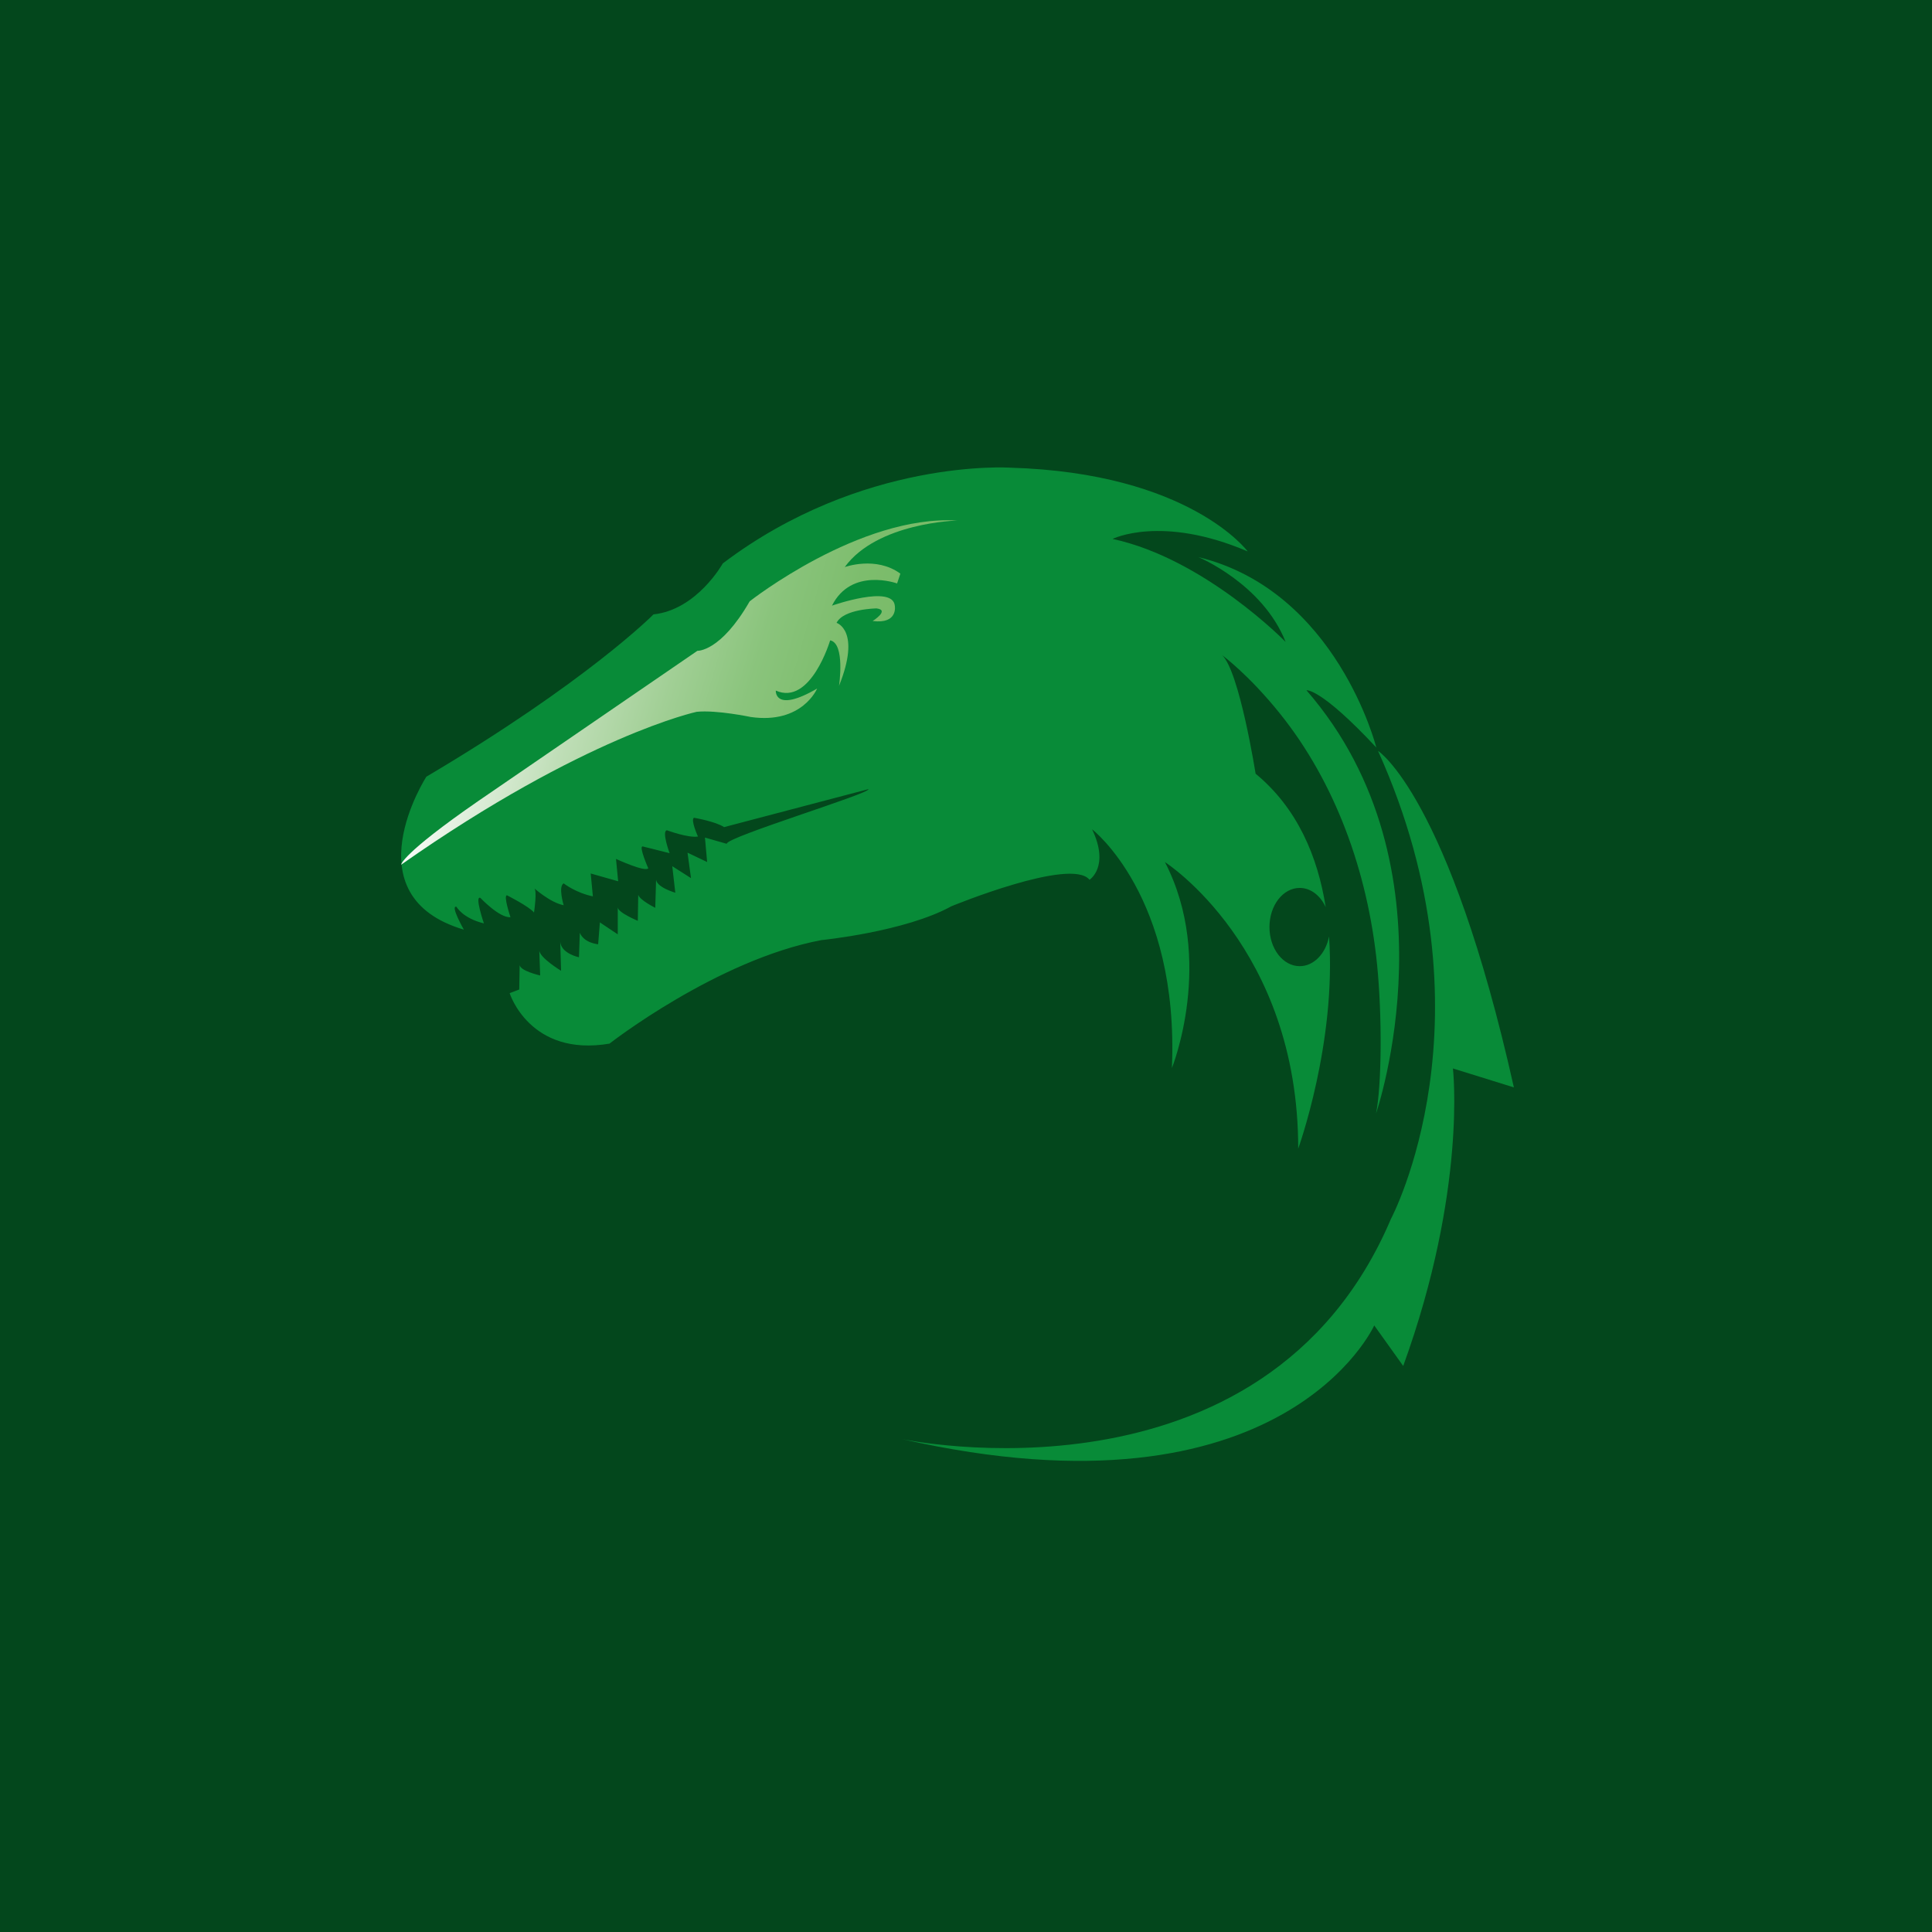 <svg width="1024" height="1024" viewBox="0 0 1024 1024" fill="none" xmlns="http://www.w3.org/2000/svg">
<rect width="1024" height="1024" fill="#03471C"/>
<path d="M692.496 365.864C692.496 365.864 699.888 364.488 729.467 396.2C729.467 396.2 708.674 313.208 635.193 295.288C635.193 295.288 669.158 309.352 681.41 340.232C681.41 340.232 638.429 296.12 589.682 285.64C589.682 285.64 615.565 272.68 661.307 292.264C661.307 292.264 630.578 250.632 535.37 247.88C535.37 247.88 457.043 242.648 383.103 298.616C383.103 298.616 369.471 323.16 346.363 325.64C346.363 325.64 311.248 361.208 225.976 411.672C225.976 411.672 185.31 474.808 245.849 492.728C245.849 492.728 238.458 479.768 241.923 480.6C241.923 480.6 245.159 486.664 256.476 489.416C256.476 489.416 251.385 474.52 254.621 475.912C254.621 475.912 264.787 486.664 270.568 486.12C270.568 486.12 266.642 474.536 268.713 474.536C268.713 474.536 280.26 480.328 283.035 483.64C283.035 483.64 284.89 471.512 283.035 470.68C283.035 470.68 291.591 478.408 298.752 479.784C298.752 479.784 295.746 469.864 298.752 468.2C298.752 468.2 304.993 473.16 314.239 475.096L313.088 462.968L327.641 467.096L326.49 455.24C326.49 455.24 341.977 462.408 343.588 460.2C343.588 460.2 338.497 448.616 340.582 448.616L354.905 452.2C354.905 452.2 350.519 440.344 353.524 440.072C353.524 440.072 364.611 444.2 369.931 443.384C369.931 443.384 365.862 434.392 367.832 433.432C367.832 433.432 379.221 435.368 383.779 438.392L460.264 418.264C461.846 420.376 384.599 443.752 385.188 447.24L373.641 443.928L374.792 456.888L364.395 451.928L366.25 465.432L356.314 459.096L357.924 473.16C357.924 473.16 347.298 470.12 347.758 465.72L347.298 481.16C347.298 481.16 338.986 477.032 338.282 474.264L338.052 488.056C338.052 488.056 327.425 483.64 327.425 480.888V495.224L317.949 488.888L317.028 500.472C317.028 500.472 309.637 499.928 307.322 494.408L306.862 507.368C306.862 507.368 297.386 505.432 296.926 499.096L297.386 514.536C297.386 514.536 286.069 507.64 285.839 503.784L286.299 517.016C286.299 517.016 275.212 514.536 275.442 511.224L275.212 524.456L270.122 526.392C270.122 526.392 280.748 560.312 323.039 553.144C323.039 553.144 379.882 508.76 435.344 498.28C435.344 498.28 479.706 493.864 504.209 480.36C504.209 480.36 567.753 454.168 577.459 466.296C577.459 466.296 588.316 459.4 578.839 439.544C578.839 439.544 625.056 475.112 621.13 566.104C621.13 566.104 644.238 508.76 617.434 456.92C617.434 456.92 688.082 502.088 688.082 608.792C688.082 608.792 708.386 552.648 704.417 496.328C702.692 505.368 696.393 512.088 688.873 512.088C680.015 512.088 672.839 502.808 672.839 491.352C672.839 479.896 680.015 470.616 688.873 470.616C694.74 470.616 699.873 474.712 702.663 480.824C698.435 454.04 687.694 428.392 665.491 410.072C665.491 410.072 656.935 355.752 647.704 347.208C647.704 347.208 661.781 357.464 678.548 378.392C707.494 414.52 724.894 461.64 729.884 511.272C732.616 538.488 732.328 575.416 729.323 590.2C729.323 590.2 774.087 459.96 692.525 365.944L692.496 365.864Z" fill="#088B38"/>
<path d="M730.416 398.008C730.416 398.008 767.86 422.008 802.386 576.344L770.075 566.296C770.075 566.296 777.624 630.536 743.731 723.992L728.374 702.504C728.374 702.504 680.561 808.808 477.937 762.712C477.937 762.712 670.136 803.848 737.232 646.04C737.232 646.04 794.103 539.352 730.401 398.024L730.416 398.008Z" fill="#088B38"/>
<path d="M212.603 458.312C212.603 458.312 212.56 452.888 253.456 424.584L369.644 344.936C369.644 344.936 381.867 345.656 397.353 318.712C397.353 318.712 455.706 272.776 507.387 275.896C507.387 275.896 464.952 276.888 447.726 300.568C447.726 300.568 464.233 294.536 477.218 304.04L475.478 309.24C475.478 309.24 451.32 300.456 440.967 321C440.967 321 473.178 309.688 474.27 321.048C474.27 321.048 476.154 330.904 462.522 329.144C462.522 329.144 471.826 323.336 464.593 322.472C464.593 322.472 447.122 322.664 443.397 330.12C443.397 330.12 456.526 334.104 444.706 363.496C444.706 363.496 448.085 340.984 440.004 339.4C440.004 339.4 429.679 374.248 411.187 366.024C411.187 366.024 410.353 378.168 433.087 364.952C433.087 364.952 425.221 383.928 397.929 380.024C397.929 380.024 379.782 376.2 369.27 377.272C369.27 377.272 309.983 389.976 212.603 458.312Z" fill="url(#paint0_linear_1_196)"/>
<defs>
<linearGradient id="paint0_linear_1_196" x1="497.322" y1="428.926" x2="236.324" y2="353.905" gradientUnits="userSpaceOnUse">
<stop offset="0.16" stop-color="#79BB68"/>
<stop offset="0.27" stop-color="#7DBD6D"/>
<stop offset="0.42" stop-color="#8AC47C"/>
<stop offset="0.57" stop-color="#A1CF95"/>
<stop offset="0.74" stop-color="#BFDEB7"/>
<stop offset="0.91" stop-color="#E6F2E3"/>
<stop offset="1" stop-color="white"/>
</linearGradient>
</defs>
</svg>
